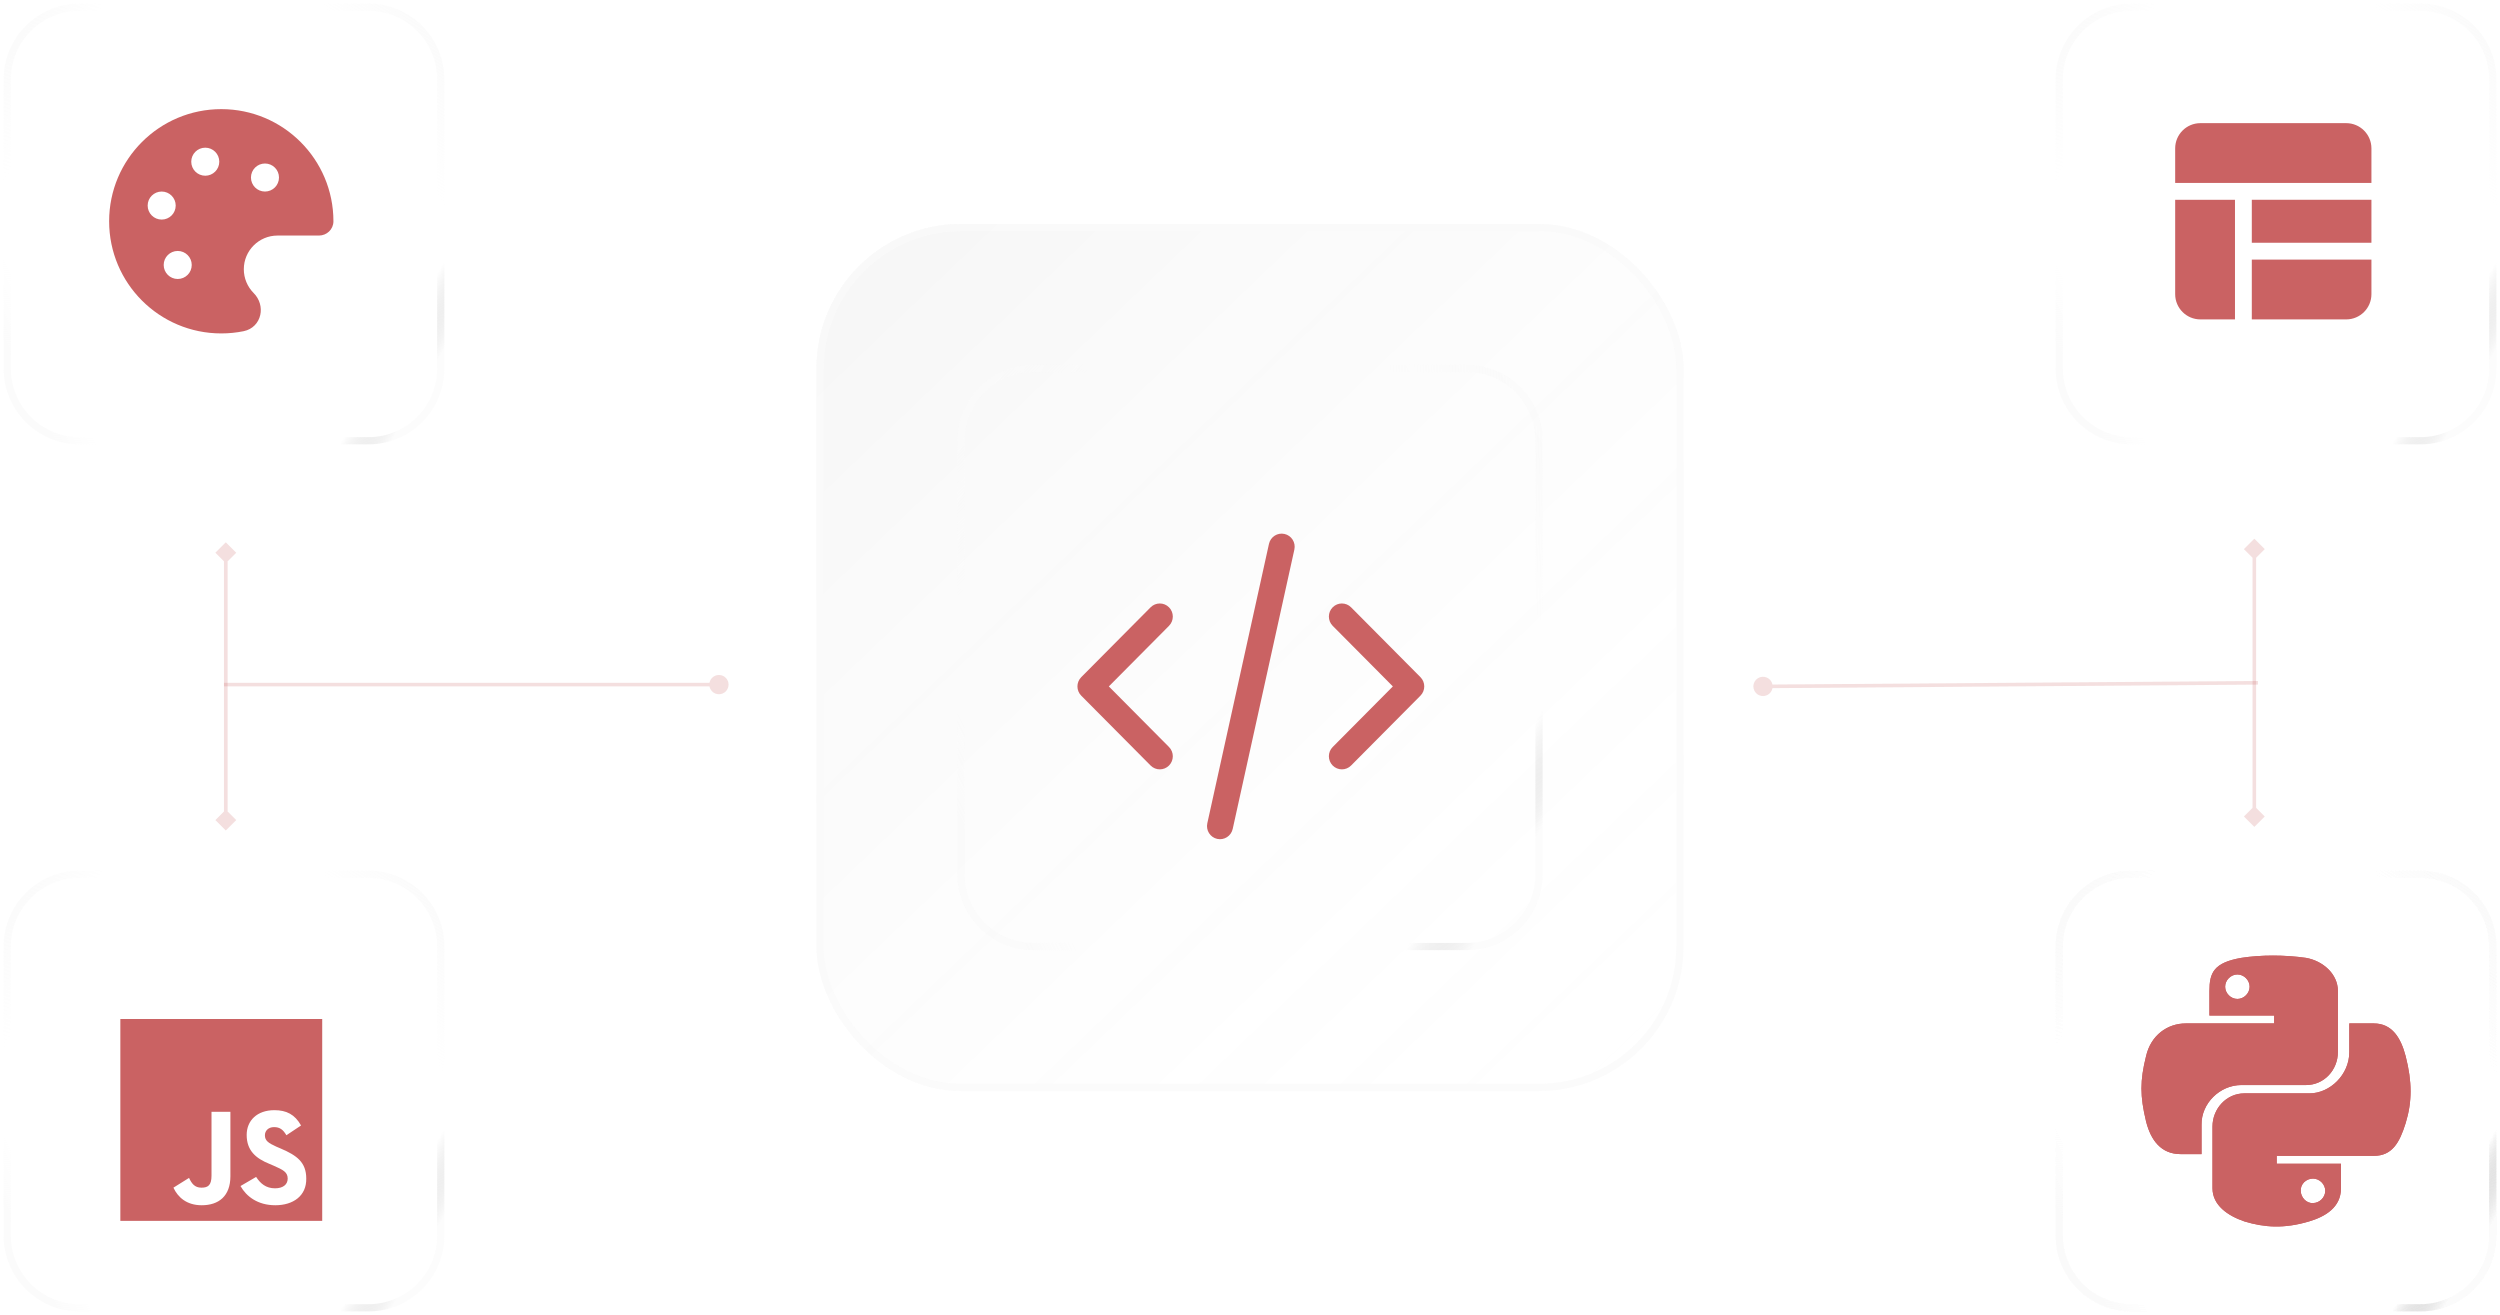 <svg width="346" height="182" viewBox="0 0 346 182" fill="none" xmlns="http://www.w3.org/2000/svg">
<path d="M1 131C1 125.477 5.477 121 11 121H51C56.523 121 61 125.477 61 131V171C61 176.523 56.523 181 51 181H11C5.477 181 1 176.523 1 171V131Z" fill="url(#paint0_linear_36_800)"/>
<path d="M11 121V121.5H51V121V120.5H11V121ZM61 131H60.5V171H61H61.5V131H61ZM51 181V180.5H11V181V181.5H51V181ZM1 171H1.5V131H1H0.5V171H1ZM11 181V180.5C5.753 180.5 1.5 176.247 1.5 171H1H0.5C0.5 176.799 5.201 181.5 11 181.5V181ZM61 171H60.5C60.5 176.247 56.247 180.5 51 180.5V181V181.5C56.799 181.5 61.5 176.799 61.5 171H61ZM51 121V121.5C56.247 121.5 60.5 125.753 60.5 131H61H61.5C61.5 125.201 56.799 120.5 51 120.5V121ZM11 121V120.5C5.201 120.5 0.5 125.201 0.5 131H1H1.5C1.5 125.753 5.753 121.5 11 121.5V121Z" fill="url(#paint1_linear_36_800)" fill-opacity="0.8"/>
<path d="M11 121V121.5H51V121V120.5H11V121ZM61 131H60.5V171H61H61.5V131H61ZM51 181V180.5H11V181V181.5H51V181ZM1 171H1.5V131H1H0.5V171H1ZM11 181V180.5C5.753 180.5 1.5 176.247 1.5 171H1H0.5C0.5 176.799 5.201 181.5 11 181.5V181ZM61 171H60.5C60.5 176.247 56.247 180.5 51 180.5V181V181.5C56.799 181.5 61.5 176.799 61.5 171H61ZM51 121V121.5C56.247 121.5 60.5 125.753 60.5 131H61H61.5C61.5 125.201 56.799 120.5 51 120.5V121ZM11 121V120.5C5.201 120.5 0.5 125.201 0.5 131H1H1.5C1.5 125.753 5.753 121.5 11 121.5V121Z" fill="url(#paint2_linear_36_800)" fill-opacity="0.8"/>
<path d="M11 121V121.5H51V121V120.5H11V121ZM61 131H60.5V171H61H61.5V131H61ZM51 181V180.5H11V181V181.5H51V181ZM1 171H1.5V131H1H0.5V171H1ZM11 181V180.5C5.753 180.5 1.5 176.247 1.5 171H1H0.5C0.5 176.799 5.201 181.5 11 181.5V181ZM61 171H60.5C60.5 176.247 56.247 180.5 51 180.5V181V181.5C56.799 181.5 61.5 176.799 61.5 171H61ZM51 121V121.5C56.247 121.5 60.5 125.753 60.5 131H61H61.5C61.5 125.201 56.799 120.5 51 120.5V121ZM11 121V120.5C5.201 120.5 0.5 125.201 0.5 131H1H1.5C1.5 125.753 5.753 121.5 11 121.5V121Z" fill="url(#paint3_linear_36_800)" fill-opacity="0.8"/>
<path d="M11 121V121.5H51V121V120.5H11V121ZM61 131H60.5V171H61H61.5V131H61ZM51 181V180.5H11V181V181.5H51V181ZM1 171H1.5V131H1H0.5V171H1ZM11 181V180.5C5.753 180.5 1.5 176.247 1.5 171H1H0.5C0.5 176.799 5.201 181.5 11 181.5V181ZM61 171H60.5C60.5 176.247 56.247 180.5 51 180.5V181V181.5C56.799 181.5 61.5 176.799 61.5 171H61ZM51 121V121.5C56.247 121.5 60.5 125.753 60.5 131H61H61.5C61.5 125.201 56.799 120.5 51 120.5V121ZM11 121V120.5C5.201 120.5 0.5 125.201 0.5 131H1H1.5C1.5 125.753 5.753 121.5 11 121.5V121Z" fill="url(#paint4_linear_36_800)" fill-opacity="0.8"/>
<g filter="url(#filter0_d_36_800)">
<path d="M16.656 137.031V164.969H44.594V137.031H16.656ZM31.887 158.795C31.887 161.544 30.265 162.806 27.921 162.806C25.849 162.806 24.632 161.724 24.001 160.373L26.164 159.021C26.524 159.787 26.93 160.373 27.876 160.373C28.778 160.373 29.273 160.057 29.273 158.705V149.873H31.887V158.795ZM38.105 162.806C35.672 162.806 34.095 161.589 33.284 160.147L35.447 158.886C36.032 159.787 36.798 160.463 38.06 160.463C39.141 160.463 39.817 159.967 39.817 159.111C39.817 158.21 39.141 157.894 37.925 157.353L37.294 157.083C35.401 156.317 34.14 155.236 34.14 153.073C34.14 151.09 35.582 149.648 37.97 149.648C39.637 149.648 40.809 150.234 41.665 151.766L39.637 153.118C39.186 152.352 38.736 151.991 37.925 151.991C37.159 151.991 36.663 152.487 36.663 153.118C36.663 153.884 37.159 154.199 38.24 154.695L38.871 154.965C41.079 155.912 42.386 156.858 42.386 159.111C42.431 161.499 40.583 162.806 38.105 162.806Z" fill="#CA6263"/>
</g>
<path d="M1 11C1 5.477 5.477 1 11 1H51C56.523 1 61 5.477 61 11V51C61 56.523 56.523 61 51 61H11C5.477 61 1 56.523 1 51V11Z" fill="url(#paint5_linear_36_800)"/>
<path d="M11 1V1.5H51V1V0.5H11V1ZM61 11H60.5V51H61H61.5V11H61ZM51 61V60.5H11V61V61.5H51V61ZM1 51H1.5V11H1H0.5V51H1ZM11 61V60.5C5.753 60.5 1.5 56.247 1.5 51H1H0.5C0.5 56.799 5.201 61.5 11 61.5V61ZM61 51H60.5C60.5 56.247 56.247 60.5 51 60.5V61V61.5C56.799 61.5 61.5 56.799 61.5 51H61ZM51 1V1.5C56.247 1.5 60.5 5.753 60.5 11H61H61.5C61.5 5.201 56.799 0.5 51 0.5V1ZM11 1V0.5C5.201 0.5 0.5 5.201 0.5 11H1H1.5C1.5 5.753 5.753 1.5 11 1.5V1Z" fill="url(#paint6_linear_36_800)" fill-opacity="0.8"/>
<path d="M11 1V1.5H51V1V0.5H11V1ZM61 11H60.5V51H61H61.5V11H61ZM51 61V60.5H11V61V61.5H51V61ZM1 51H1.5V11H1H0.5V51H1ZM11 61V60.5C5.753 60.5 1.5 56.247 1.5 51H1H0.5C0.5 56.799 5.201 61.5 11 61.5V61ZM61 51H60.5C60.5 56.247 56.247 60.5 51 60.5V61V61.5C56.799 61.5 61.5 56.799 61.5 51H61ZM51 1V1.5C56.247 1.5 60.5 5.753 60.5 11H61H61.5C61.5 5.201 56.799 0.5 51 0.5V1ZM11 1V0.5C5.201 0.5 0.5 5.201 0.5 11H1H1.5C1.5 5.753 5.753 1.5 11 1.5V1Z" fill="url(#paint7_linear_36_800)" fill-opacity="0.8"/>
<path d="M11 1V1.5H51V1V0.5H11V1ZM61 11H60.5V51H61H61.5V11H61ZM51 61V60.5H11V61V61.5H51V61ZM1 51H1.5V11H1H0.5V51H1ZM11 61V60.5C5.753 60.5 1.5 56.247 1.5 51H1H0.5C0.5 56.799 5.201 61.5 11 61.5V61ZM61 51H60.5C60.5 56.247 56.247 60.5 51 60.5V61V61.5C56.799 61.5 61.5 56.799 61.5 51H61ZM51 1V1.5C56.247 1.5 60.5 5.753 60.5 11H61H61.5C61.5 5.201 56.799 0.5 51 0.5V1ZM11 1V0.5C5.201 0.5 0.5 5.201 0.5 11H1H1.5C1.5 5.753 5.753 1.5 11 1.5V1Z" fill="url(#paint8_linear_36_800)" fill-opacity="0.8"/>
<path d="M11 1V1.5H51V1V0.5H11V1ZM61 11H60.5V51H61H61.5V11H61ZM51 61V60.5H11V61V61.5H51V61ZM1 51H1.5V11H1H0.5V51H1ZM11 61V60.5C5.753 60.5 1.5 56.247 1.5 51H1H0.5C0.5 56.799 5.201 61.5 11 61.5V61ZM61 51H60.5C60.5 56.247 56.247 60.5 51 60.5V61V61.5C56.799 61.5 61.5 56.799 61.5 51H61ZM51 1V1.5C56.247 1.5 60.5 5.753 60.5 11H61H61.5C61.5 5.201 56.799 0.5 51 0.5V1ZM11 1V0.5C5.201 0.5 0.5 5.201 0.5 11H1H1.5C1.5 5.753 5.753 1.5 11 1.5V1Z" fill="url(#paint9_linear_36_800)" fill-opacity="0.8"/>
<path d="M15.104 30.625C15.104 22.053 22.053 15.104 30.625 15.104C39.197 15.104 46.146 22.053 46.146 30.625C46.146 31.766 45.203 32.601 44.146 32.601H38.407C35.832 32.601 33.744 34.689 33.744 37.264C33.744 38.498 34.234 39.682 35.105 40.556C35.942 41.395 36.252 42.55 36.021 43.591C35.784 44.659 34.976 45.583 33.718 45.837C32.718 46.04 31.683 46.146 30.625 46.146C22.053 46.146 15.104 39.197 15.104 30.625ZM28.409 24.32C29.48 24.32 30.349 23.451 30.349 22.38C30.349 21.308 29.48 20.439 28.409 20.439C27.338 20.439 26.469 21.308 26.469 22.38C26.469 23.451 27.338 24.32 28.409 24.32ZM36.673 26.51C37.744 26.51 38.613 25.641 38.613 24.57C38.613 23.498 37.744 22.63 36.673 22.63C35.601 22.63 34.733 23.498 34.733 24.57C34.733 25.641 35.601 26.51 36.673 26.51ZM24.317 28.45C24.317 27.378 23.448 26.51 22.377 26.51C21.305 26.51 20.436 27.378 20.436 28.45C20.436 29.521 21.305 30.39 22.377 30.39C23.448 30.39 24.317 29.521 24.317 28.45ZM24.596 38.612C25.667 38.612 26.536 37.743 26.536 36.672C26.536 35.6 25.667 34.732 24.596 34.732C23.524 34.732 22.655 35.6 22.655 36.672C22.655 37.743 23.524 38.612 24.596 38.612Z" fill="#CA6263"/>
<rect x="113" y="31" width="120" height="120" rx="20" fill="url(#paint10_linear_36_800)" fill-opacity="0.1"/>
<rect x="113.5" y="31.5" width="119" height="119" rx="19.5" stroke="#FAFAFA" stroke-opacity="0.8"/>
<path d="M133 61C133 55.477 137.477 51 143 51H203C208.523 51 213 55.477 213 61V121C213 126.523 208.523 131 203 131H143C137.477 131 133 126.523 133 121V61Z" fill="url(#paint11_linear_36_800)"/>
<path d="M143 51V51.5H203V51V50.5H143V51ZM213 61H212.5V121H213H213.5V61H213ZM203 131V130.5H143V131V131.5H203V131ZM133 121H133.5V61H133H132.5V121H133ZM143 131V130.5C137.753 130.5 133.5 126.247 133.5 121H133H132.5C132.5 126.799 137.201 131.5 143 131.5V131ZM213 121H212.5C212.5 126.247 208.247 130.5 203 130.5V131V131.5C208.799 131.5 213.5 126.799 213.5 121H213ZM203 51V51.5C208.247 51.5 212.5 55.753 212.5 61H213H213.5C213.5 55.201 208.799 50.5 203 50.5V51ZM143 51V50.5C137.201 50.5 132.5 55.201 132.5 61H133H133.5C133.5 55.753 137.753 51.5 143 51.5V51Z" fill="url(#paint12_linear_36_800)" fill-opacity="0.8"/>
<path d="M143 51V51.5H203V51V50.5H143V51ZM213 61H212.5V121H213H213.5V61H213ZM203 131V130.5H143V131V131.5H203V131ZM133 121H133.5V61H133H132.5V121H133ZM143 131V130.5C137.753 130.5 133.5 126.247 133.5 121H133H132.5C132.5 126.799 137.201 131.5 143 131.5V131ZM213 121H212.5C212.5 126.247 208.247 130.5 203 130.5V131V131.5C208.799 131.5 213.5 126.799 213.5 121H213ZM203 51V51.5C208.247 51.5 212.5 55.753 212.5 61H213H213.5C213.5 55.201 208.799 50.5 203 50.5V51ZM143 51V50.5C137.201 50.5 132.5 55.201 132.5 61H133H133.5C133.5 55.753 137.753 51.5 143 51.5V51Z" fill="url(#paint13_linear_36_800)" fill-opacity="0.8"/>
<path d="M143 51V51.5H203V51V50.5H143V51ZM213 61H212.5V121H213H213.5V61H213ZM203 131V130.5H143V131V131.5H203V131ZM133 121H133.5V61H133H132.5V121H133ZM143 131V130.5C137.753 130.5 133.5 126.247 133.5 121H133H132.5C132.5 126.799 137.201 131.5 143 131.5V131ZM213 121H212.5C212.5 126.247 208.247 130.5 203 130.5V131V131.5C208.799 131.5 213.5 126.799 213.5 121H213ZM203 51V51.5C208.247 51.5 212.5 55.753 212.5 61H213H213.5C213.5 55.201 208.799 50.5 203 50.5V51ZM143 51V50.5C137.201 50.5 132.5 55.201 132.5 61H133H133.5C133.5 55.753 137.753 51.5 143 51.5V51Z" fill="url(#paint14_linear_36_800)" fill-opacity="0.8"/>
<path d="M143 51V51.5H203V51V50.5H143V51ZM213 61H212.5V121H213H213.5V61H213ZM203 131V130.5H143V131V131.5H203V131ZM133 121H133.5V61H133H132.5V121H133ZM143 131V130.5C137.753 130.5 133.5 126.247 133.5 121H133H132.5C132.5 126.799 137.201 131.5 143 131.5V131ZM213 121H212.5C212.5 126.247 208.247 130.5 203 130.5V131V131.5C208.799 131.5 213.5 126.799 213.5 121H213ZM203 51V51.5C208.247 51.5 212.5 55.753 212.5 61H213H213.5C213.5 55.201 208.799 50.5 203 50.5V51ZM143 51V50.5C137.201 50.5 132.5 55.201 132.5 61H133H133.5C133.5 55.753 137.753 51.5 143 51.5V51Z" fill="url(#paint15_linear_36_800)" fill-opacity="0.8"/>
<g filter="url(#filter1_d_36_800)">
<path d="M179.14 72.06C179.355 71.083 178.743 70.115 177.773 69.898C176.803 69.68 175.841 70.297 175.625 71.274L167.092 109.94C166.876 110.918 167.488 111.886 168.459 112.103C169.429 112.32 170.391 111.704 170.606 110.727L179.14 72.06Z" fill="#CA6263"/>
<path d="M161.79 80.051C162.493 80.759 162.493 81.907 161.79 82.615L153.463 91.001L161.79 99.386C162.493 100.093 162.493 101.241 161.79 101.949C161.087 102.657 159.947 102.657 159.244 101.949L149.644 92.282C148.941 91.574 148.941 90.427 149.644 89.719L159.244 80.052C159.947 79.344 161.087 79.344 161.79 80.051Z" fill="#CA6263"/>
<path d="M184.444 80.051C183.741 80.759 183.741 81.907 184.444 82.615L192.772 91.001L184.444 99.386C183.741 100.093 183.741 101.241 184.444 101.949C185.147 102.657 186.287 102.657 186.99 101.949L196.59 92.282C197.293 91.574 197.293 90.427 196.59 89.719L186.99 80.052C186.287 79.344 185.147 79.344 184.444 80.051Z" fill="#CA6263"/>
</g>
<path d="M285 131C285 125.477 289.477 121 295 121H335C340.523 121 345 125.477 345 131V171C345 176.523 340.523 181 335 181H295C289.477 181 285 176.523 285 171V131Z" fill="url(#paint16_linear_36_800)"/>
<path d="M295 121V121.5H335V121V120.5H295V121ZM345 131H344.5V171H345H345.5V131H345ZM335 181V180.5H295V181V181.5H335V181ZM285 171H285.5V131H285H284.5V171H285ZM295 181V180.5C289.753 180.5 285.5 176.247 285.5 171H285H284.5C284.5 176.799 289.201 181.5 295 181.5V181ZM345 171H344.5C344.5 176.247 340.247 180.5 335 180.5V181V181.5C340.799 181.5 345.5 176.799 345.5 171H345ZM335 121V121.5C340.247 121.5 344.5 125.753 344.5 131H345H345.5C345.5 125.201 340.799 120.5 335 120.5V121ZM295 121V120.5C289.201 120.5 284.5 125.201 284.5 131H285H285.5C285.5 125.753 289.753 121.5 295 121.5V121Z" fill="url(#paint17_linear_36_800)" fill-opacity="0.8"/>
<path d="M295 121V121.5H335V121V120.5H295V121ZM345 131H344.5V171H345H345.5V131H345ZM335 181V180.5H295V181V181.5H335V181ZM285 171H285.5V131H285H284.5V171H285ZM295 181V180.5C289.753 180.5 285.5 176.247 285.5 171H285H284.5C284.5 176.799 289.201 181.5 295 181.5V181ZM345 171H344.5C344.5 176.247 340.247 180.5 335 180.5V181V181.5C340.799 181.5 345.5 176.799 345.5 171H345ZM335 121V121.5C340.247 121.5 344.5 125.753 344.5 131H345H345.5C345.5 125.201 340.799 120.5 335 120.5V121ZM295 121V120.5C289.201 120.5 284.5 125.201 284.5 131H285H285.5C285.5 125.753 289.753 121.5 295 121.5V121Z" fill="url(#paint18_linear_36_800)" fill-opacity="0.8"/>
<path d="M295 121V121.5H335V121V120.5H295V121ZM345 131H344.5V171H345H345.5V131H345ZM335 181V180.5H295V181V181.5H335V181ZM285 171H285.5V131H285H284.5V171H285ZM295 181V180.5C289.753 180.5 285.5 176.247 285.5 171H285H284.5C284.5 176.799 289.201 181.5 295 181.5V181ZM345 171H344.5C344.5 176.247 340.247 180.5 335 180.5V181V181.5C340.799 181.5 345.5 176.799 345.5 171H345ZM335 121V121.5C340.247 121.5 344.5 125.753 344.5 131H345H345.5C345.5 125.201 340.799 120.5 335 120.5V121ZM295 121V120.5C289.201 120.5 284.5 125.201 284.5 131H285H285.5C285.5 125.753 289.753 121.5 295 121.5V121Z" fill="url(#paint19_linear_36_800)" fill-opacity="0.8"/>
<path d="M295 121V121.5H335V121V120.5H295V121ZM345 131H344.5V171H345H345.5V131H345ZM335 181V180.5H295V181V181.5H335V181ZM285 171H285.5V131H285H284.5V171H285ZM295 181V180.5C289.753 180.5 285.5 176.247 285.5 171H285H284.5C284.5 176.799 289.201 181.5 295 181.5V181ZM345 171H344.5C344.5 176.247 340.247 180.5 335 180.5V181V181.5C340.799 181.5 345.5 176.799 345.5 171H345ZM335 121V121.5C340.247 121.5 344.5 125.753 344.5 131H345H345.5C345.5 125.201 340.799 120.5 335 120.5V121ZM295 121V120.5C289.201 120.5 284.5 125.201 284.5 131H285H285.5C285.5 125.753 289.753 121.5 295 121.5V121Z" fill="url(#paint20_linear_36_800)" fill-opacity="0.8"/>
<path d="M332.945 146.179C332.279 143.638 331.069 141.642 328.529 141.642H325.141V145.634C325.141 148.719 322.479 151.321 319.636 151.321H310.623C308.142 151.321 306.207 153.438 306.207 155.918V164.448C306.207 166.807 308.324 168.259 310.623 169.045C313.405 169.892 316.127 170.073 319.576 169.045C321.814 168.38 323.992 167.109 323.992 164.448V161.06H315.099V159.971H328.529C331.069 159.971 332.098 158.156 332.945 155.434C333.852 152.47 333.852 149.748 332.945 146.179ZM320.12 163.117C321.027 163.117 321.814 163.903 321.814 164.81C321.814 165.718 321.027 166.504 320.12 166.504C319.213 166.565 318.426 165.718 318.426 164.81C318.366 163.903 319.152 163.117 320.12 163.117ZM310.199 150.171H319.152C321.632 150.171 323.568 148.114 323.568 145.574V137.165C323.568 134.806 321.511 132.991 319.152 132.568C316.188 132.144 312.921 132.144 310.199 132.568C306.388 133.233 305.783 134.624 305.783 137.165V140.553H314.736V141.642H302.516C299.976 141.642 297.677 143.275 297.012 146.179C296.165 149.566 296.165 151.683 297.012 155.192C297.677 157.854 299.129 159.729 301.791 159.729H304.694V155.676C304.634 152.712 307.235 150.171 310.199 150.171ZM309.655 138.254C308.747 138.254 307.961 137.468 307.961 136.56C307.961 135.653 308.747 134.866 309.655 134.866C310.562 134.866 311.348 135.653 311.348 136.56C311.348 137.468 310.562 138.254 309.655 138.254Z" fill="#CA6263"/>
<path d="M285 131C285 125.477 289.477 121 295 121H335C340.523 121 345 125.477 345 131V171C345 176.523 340.523 181 335 181H295C289.477 181 285 176.523 285 171V131Z" fill="url(#paint21_linear_36_800)"/>
<path d="M295 121V121.5H335V121V120.5H295V121ZM345 131H344.5V171H345H345.5V131H345ZM335 181V180.5H295V181V181.5H335V181ZM285 171H285.5V131H285H284.5V171H285ZM295 181V180.5C289.753 180.5 285.5 176.247 285.5 171H285H284.5C284.5 176.799 289.201 181.5 295 181.5V181ZM345 171H344.5C344.5 176.247 340.247 180.5 335 180.5V181V181.5C340.799 181.5 345.5 176.799 345.5 171H345ZM335 121V121.5C340.247 121.5 344.5 125.753 344.5 131H345H345.5C345.5 125.201 340.799 120.5 335 120.5V121ZM295 121V120.5C289.201 120.5 284.5 125.201 284.5 131H285H285.5C285.5 125.753 289.753 121.5 295 121.5V121Z" fill="url(#paint22_linear_36_800)" fill-opacity="0.8"/>
<path d="M295 121V121.5H335V121V120.5H295V121ZM345 131H344.5V171H345H345.5V131H345ZM335 181V180.5H295V181V181.5H335V181ZM285 171H285.5V131H285H284.5V171H285ZM295 181V180.5C289.753 180.5 285.5 176.247 285.5 171H285H284.5C284.5 176.799 289.201 181.5 295 181.5V181ZM345 171H344.5C344.5 176.247 340.247 180.5 335 180.5V181V181.5C340.799 181.5 345.5 176.799 345.5 171H345ZM335 121V121.5C340.247 121.5 344.5 125.753 344.5 131H345H345.5C345.5 125.201 340.799 120.5 335 120.5V121ZM295 121V120.5C289.201 120.5 284.5 125.201 284.5 131H285H285.5C285.5 125.753 289.753 121.5 295 121.5V121Z" fill="url(#paint23_linear_36_800)" fill-opacity="0.8"/>
<path d="M295 121V121.5H335V121V120.5H295V121ZM345 131H344.5V171H345H345.5V131H345ZM335 181V180.5H295V181V181.5H335V181ZM285 171H285.5V131H285H284.5V171H285ZM295 181V180.5C289.753 180.5 285.5 176.247 285.5 171H285H284.5C284.5 176.799 289.201 181.5 295 181.5V181ZM345 171H344.5C344.5 176.247 340.247 180.5 335 180.5V181V181.5C340.799 181.5 345.5 176.799 345.5 171H345ZM335 121V121.5C340.247 121.5 344.5 125.753 344.5 131H345H345.5C345.5 125.201 340.799 120.5 335 120.5V121ZM295 121V120.5C289.201 120.5 284.5 125.201 284.5 131H285H285.5C285.5 125.753 289.753 121.5 295 121.5V121Z" fill="url(#paint24_linear_36_800)" fill-opacity="0.8"/>
<path d="M295 121V121.5H335V121V120.5H295V121ZM345 131H344.5V171H345H345.5V131H345ZM335 181V180.5H295V181V181.5H335V181ZM285 171H285.5V131H285H284.5V171H285ZM295 181V180.5C289.753 180.5 285.5 176.247 285.5 171H285H284.5C284.5 176.799 289.201 181.5 295 181.5V181ZM345 171H344.5C344.5 176.247 340.247 180.5 335 180.5V181V181.5C340.799 181.5 345.5 176.799 345.5 171H345ZM335 121V121.5C340.247 121.5 344.5 125.753 344.5 131H345H345.5C345.5 125.201 340.799 120.5 335 120.5V121ZM295 121V120.5C289.201 120.5 284.5 125.201 284.5 131H285H285.5C285.5 125.753 289.753 121.5 295 121.5V121Z" fill="url(#paint25_linear_36_800)" fill-opacity="0.8"/>
<path d="M332.945 146.179C332.279 143.638 331.069 141.642 328.529 141.642H325.141V145.634C325.141 148.719 322.479 151.321 319.636 151.321H310.623C308.142 151.321 306.207 153.438 306.207 155.918V164.448C306.207 166.807 308.324 168.259 310.623 169.045C313.405 169.892 316.127 170.073 319.576 169.045C321.814 168.38 323.992 167.109 323.992 164.448V161.06H315.099V159.971H328.529C331.069 159.971 332.098 158.156 332.945 155.434C333.852 152.47 333.852 149.748 332.945 146.179ZM320.12 163.117C321.027 163.117 321.814 163.903 321.814 164.81C321.814 165.718 321.027 166.504 320.12 166.504C319.213 166.565 318.426 165.718 318.426 164.81C318.366 163.903 319.152 163.117 320.12 163.117ZM310.199 150.171H319.152C321.632 150.171 323.568 148.114 323.568 145.574V137.165C323.568 134.806 321.511 132.991 319.152 132.568C316.188 132.144 312.921 132.144 310.199 132.568C306.388 133.233 305.783 134.624 305.783 137.165V140.553H314.736V141.642H302.516C299.976 141.642 297.677 143.275 297.012 146.179C296.165 149.566 296.165 151.683 297.012 155.192C297.677 157.854 299.129 159.729 301.791 159.729H304.694V155.676C304.634 152.712 307.235 150.171 310.199 150.171ZM309.655 138.254C308.747 138.254 307.961 137.468 307.961 136.56C307.961 135.653 308.747 134.866 309.655 134.866C310.562 134.866 311.348 135.653 311.348 136.56C311.348 137.468 310.562 138.254 309.655 138.254Z" fill="#CA6263"/>
<path d="M285 11C285 5.477 289.477 1 295 1H335C340.523 1 345 5.477 345 11V51C345 56.523 340.523 61 335 61H295C289.477 61 285 56.523 285 51V11Z" fill="url(#paint26_linear_36_800)"/>
<path d="M295 1V1.5H335V1V0.5H295V1ZM345 11H344.5V51H345H345.5V11H345ZM335 61V60.5H295V61V61.5H335V61ZM285 51H285.5V11H285H284.5V51H285ZM295 61V60.5C289.753 60.5 285.5 56.247 285.5 51H285H284.5C284.5 56.799 289.201 61.5 295 61.5V61ZM345 51H344.5C344.5 56.247 340.247 60.5 335 60.5V61V61.5C340.799 61.5 345.5 56.799 345.5 51H345ZM335 1V1.5C340.247 1.5 344.5 5.753 344.5 11H345H345.5C345.5 5.201 340.799 0.5 335 0.5V1ZM295 1V0.5C289.201 0.5 284.5 5.201 284.5 11H285H285.5C285.5 5.753 289.753 1.5 295 1.5V1Z" fill="url(#paint27_linear_36_800)" fill-opacity="0.8"/>
<path d="M295 1V1.5H335V1V0.5H295V1ZM345 11H344.5V51H345H345.5V11H345ZM335 61V60.5H295V61V61.5H335V61ZM285 51H285.5V11H285H284.5V51H285ZM295 61V60.5C289.753 60.5 285.5 56.247 285.5 51H285H284.5C284.5 56.799 289.201 61.5 295 61.5V61ZM345 51H344.5C344.5 56.247 340.247 60.5 335 60.5V61V61.5C340.799 61.5 345.5 56.799 345.5 51H345ZM335 1V1.5C340.247 1.5 344.5 5.753 344.5 11H345H345.5C345.5 5.201 340.799 0.5 335 0.5V1ZM295 1V0.5C289.201 0.5 284.5 5.201 284.5 11H285H285.5C285.5 5.753 289.753 1.5 295 1.5V1Z" fill="url(#paint28_linear_36_800)" fill-opacity="0.8"/>
<path d="M295 1V1.5H335V1V0.5H295V1ZM345 11H344.5V51H345H345.5V11H345ZM335 61V60.5H295V61V61.5H335V61ZM285 51H285.5V11H285H284.5V51H285ZM295 61V60.5C289.753 60.5 285.5 56.247 285.5 51H285H284.5C284.5 56.799 289.201 61.5 295 61.5V61ZM345 51H344.5C344.5 56.247 340.247 60.5 335 60.5V61V61.5C340.799 61.5 345.5 56.799 345.5 51H345ZM335 1V1.5C340.247 1.5 344.5 5.753 344.5 11H345H345.5C345.5 5.201 340.799 0.5 335 0.5V1ZM295 1V0.5C289.201 0.5 284.5 5.201 284.5 11H285H285.5C285.5 5.753 289.753 1.5 295 1.5V1Z" fill="url(#paint29_linear_36_800)" fill-opacity="0.8"/>
<path d="M295 1V1.5H335V1V0.5H295V1ZM345 11H344.5V51H345H345.5V11H345ZM335 61V60.5H295V61V61.5H335V61ZM285 51H285.5V11H285H284.5V51H285ZM295 61V60.5C289.753 60.5 285.5 56.247 285.5 51H285H284.5C284.5 56.799 289.201 61.5 295 61.5V61ZM345 51H344.5C344.5 56.247 340.247 60.5 335 60.5V61V61.5C340.799 61.5 345.5 56.799 345.5 51H345ZM335 1V1.5C340.247 1.5 344.5 5.753 344.5 11H345H345.5C345.5 5.201 340.799 0.5 335 0.5V1ZM295 1V0.5C289.201 0.5 284.5 5.201 284.5 11H285H285.5C285.5 5.753 289.753 1.5 295 1.5V1Z" fill="url(#paint30_linear_36_800)" fill-opacity="0.8"/>
<path d="M301.044 20.537C301.044 18.608 302.608 17.044 304.536 17.044H324.714C326.642 17.044 328.206 18.608 328.206 20.537V25.32H301.044V20.537Z" fill="#CA6263"/>
<path d="M301.044 27.648V40.714C301.044 42.642 302.608 44.206 304.536 44.206H309.322V27.648H301.044Z" fill="#CA6263"/>
<path d="M311.65 44.206H324.714C326.642 44.206 328.206 42.642 328.206 40.714V35.925H311.65V44.206Z" fill="#CA6263"/>
<path d="M328.206 33.597V27.648H311.65V33.597H328.206Z" fill="#CA6263"/>
<g filter="url(#filter2_d_36_800)">
<path d="M31.25 71.057L29.807 72.5L31.25 73.943L32.693 72.5L31.25 71.057ZM31.25 110.943L32.693 109.5L31.25 108.057L29.807 109.5L31.25 110.943ZM31.25 72.5H31L31 109.5H31.25H31.5L31.5 72.5H31.25Z" fill="#CA6263" fill-opacity="0.2"/>
</g>
<g filter="url(#filter3_d_36_800)">
<path d="M100.834 90.75C100.834 90.014 100.237 89.417 99.501 89.417C98.764 89.417 98.168 90.014 98.168 90.75C98.168 91.486 98.764 92.083 99.501 92.083C100.237 92.083 100.834 91.486 100.834 90.75ZM99.501 90.75V90.5H30.999V90.75V91H99.501V90.75Z" fill="#CA6263" fill-opacity="0.2"/>
</g>
<g filter="url(#filter4_d_36_800)">
<path d="M312 70.557L310.557 72L312 73.443L313.443 72L312 70.557ZM312 110.443L313.443 109L312 107.557L310.557 109L312 110.443ZM312 72H311.75V109H312H312.25V72H312Z" fill="#CA6263" fill-opacity="0.2"/>
</g>
<g filter="url(#filter5_d_36_800)">
<path d="M242.667 91.01C242.672 91.746 243.273 92.339 244.01 92.333C244.746 92.328 245.339 91.727 245.333 90.99C245.328 90.254 244.727 89.661 243.99 89.667C243.254 89.672 242.661 90.273 242.667 91.01ZM244 91L244.002 91.25L312.502 90.75L312.5 90.5L312.498 90.25L243.998 90.75L244 91Z" fill="#CA6263" fill-opacity="0.2"/>
</g>
<defs>
<filter id="filter0_d_36_800" x="8" y="132" width="45.25" height="45.25" filterUnits="userSpaceOnUse" color-interpolation-filters="sRGB">
<feFlood flood-opacity="0" result="BackgroundImageFix"/>
<feColorMatrix in="SourceAlpha" type="matrix" values="0 0 0 0 0 0 0 0 0 0 0 0 0 0 0 0 0 0 127 0" result="hardAlpha"/>
<feOffset dy="4"/>
<feGaussianBlur stdDeviation="2"/>
<feComposite in2="hardAlpha" operator="out"/>
<feColorMatrix type="matrix" values="0 0 0 0 0 0 0 0 0 0 0 0 0 0 0 0 0 0 0.25 0"/>
<feBlend mode="normal" in2="BackgroundImageFix" result="effect1_dropShadow_36_800"/>
<feBlend mode="normal" in="SourceGraphic" in2="effect1_dropShadow_36_800" result="shape"/>
</filter>
<filter id="filter1_d_36_800" x="139" y="62" width="68" height="66" filterUnits="userSpaceOnUse" color-interpolation-filters="sRGB">
<feFlood flood-opacity="0" result="BackgroundImageFix"/>
<feColorMatrix in="SourceAlpha" type="matrix" values="0 0 0 0 0 0 0 0 0 0 0 0 0 0 0 0 0 0 127 0" result="hardAlpha"/>
<feOffset dy="4"/>
<feGaussianBlur stdDeviation="2"/>
<feComposite in2="hardAlpha" operator="out"/>
<feColorMatrix type="matrix" values="0 0 0 0 0 0 0 0 0 0 0 0 0 0 0 0 0 0 0.25 0"/>
<feBlend mode="normal" in2="BackgroundImageFix" result="effect1_dropShadow_36_800"/>
<feBlend mode="normal" in="SourceGraphic" in2="effect1_dropShadow_36_800" result="shape"/>
</filter>
<filter id="filter2_d_36_800" x="25.807" y="71.057" width="10.887" height="47.887" filterUnits="userSpaceOnUse" color-interpolation-filters="sRGB">
<feFlood flood-opacity="0" result="BackgroundImageFix"/>
<feColorMatrix in="SourceAlpha" type="matrix" values="0 0 0 0 0 0 0 0 0 0 0 0 0 0 0 0 0 0 127 0" result="hardAlpha"/>
<feOffset dy="4"/>
<feGaussianBlur stdDeviation="2"/>
<feComposite in2="hardAlpha" operator="out"/>
<feColorMatrix type="matrix" values="0 0 0 0 0.792 0 0 0 0 0.384 0 0 0 0 0.388 0 0 0 0.1 0"/>
<feBlend mode="normal" in2="BackgroundImageFix" result="effect1_dropShadow_36_800"/>
<feBlend mode="normal" in="SourceGraphic" in2="effect1_dropShadow_36_800" result="shape"/>
</filter>
<filter id="filter3_d_36_800" x="26.999" y="89.417" width="77.835" height="10.667" filterUnits="userSpaceOnUse" color-interpolation-filters="sRGB">
<feFlood flood-opacity="0" result="BackgroundImageFix"/>
<feColorMatrix in="SourceAlpha" type="matrix" values="0 0 0 0 0 0 0 0 0 0 0 0 0 0 0 0 0 0 127 0" result="hardAlpha"/>
<feOffset dy="4"/>
<feGaussianBlur stdDeviation="2"/>
<feComposite in2="hardAlpha" operator="out"/>
<feColorMatrix type="matrix" values="0 0 0 0 0.792 0 0 0 0 0.384 0 0 0 0 0.388 0 0 0 0.1 0"/>
<feBlend mode="normal" in2="BackgroundImageFix" result="effect1_dropShadow_36_800"/>
<feBlend mode="normal" in="SourceGraphic" in2="effect1_dropShadow_36_800" result="shape"/>
</filter>
<filter id="filter4_d_36_800" x="306.557" y="70.557" width="10.887" height="47.887" filterUnits="userSpaceOnUse" color-interpolation-filters="sRGB">
<feFlood flood-opacity="0" result="BackgroundImageFix"/>
<feColorMatrix in="SourceAlpha" type="matrix" values="0 0 0 0 0 0 0 0 0 0 0 0 0 0 0 0 0 0 127 0" result="hardAlpha"/>
<feOffset dy="4"/>
<feGaussianBlur stdDeviation="2"/>
<feComposite in2="hardAlpha" operator="out"/>
<feColorMatrix type="matrix" values="0 0 0 0 0.792 0 0 0 0 0.384 0 0 0 0 0.388 0 0 0 0.1 0"/>
<feBlend mode="normal" in2="BackgroundImageFix" result="effect1_dropShadow_36_800"/>
<feBlend mode="normal" in="SourceGraphic" in2="effect1_dropShadow_36_800" result="shape"/>
</filter>
<filter id="filter5_d_36_800" x="238.667" y="89.667" width="77.835" height="10.667" filterUnits="userSpaceOnUse" color-interpolation-filters="sRGB">
<feFlood flood-opacity="0" result="BackgroundImageFix"/>
<feColorMatrix in="SourceAlpha" type="matrix" values="0 0 0 0 0 0 0 0 0 0 0 0 0 0 0 0 0 0 127 0" result="hardAlpha"/>
<feOffset dy="4"/>
<feGaussianBlur stdDeviation="2"/>
<feComposite in2="hardAlpha" operator="out"/>
<feColorMatrix type="matrix" values="0 0 0 0 0.792 0 0 0 0 0.384 0 0 0 0 0.388 0 0 0 0.1 0"/>
<feBlend mode="normal" in2="BackgroundImageFix" result="effect1_dropShadow_36_800"/>
<feBlend mode="normal" in="SourceGraphic" in2="effect1_dropShadow_36_800" result="shape"/>
</filter>
<linearGradient id="paint0_linear_36_800" x1="46.214" y1="266.286" x2="52.864" y2="197.101" gradientUnits="userSpaceOnUse">
<stop stop-color="#FAFAFA"/>
<stop offset="1" stop-color="#949494" stop-opacity="0"/>
</linearGradient>
<linearGradient id="paint1_linear_36_800" x1="54.25" y1="181" x2="49" y2="178" gradientUnits="userSpaceOnUse">
<stop stop-color="#FAFAFA" stop-opacity="0.7"/>
<stop offset="1" stop-color="#949494" stop-opacity="0"/>
</linearGradient>
<linearGradient id="paint2_linear_36_800" x1="11.875" y1="178.75" x2="7.375" y2="181" gradientUnits="userSpaceOnUse">
<stop stop-color="#FAFAFA" stop-opacity="0"/>
<stop offset="1" stop-color="#FAFAFA"/>
</linearGradient>
<linearGradient id="paint3_linear_36_800" x1="53.5" y1="135.625" x2="62.875" y2="130" gradientUnits="userSpaceOnUse">
<stop stop-color="#FAFAFA" stop-opacity="0"/>
<stop offset="1" stop-color="#FAFAFA"/>
</linearGradient>
<linearGradient id="paint4_linear_36_800" x1="5.125" y1="137.125" x2="-1.748" y2="133.252" gradientUnits="userSpaceOnUse">
<stop stop-color="#FAFAFA" stop-opacity="0"/>
<stop offset="1" stop-color="#FAFAFA"/>
</linearGradient>
<linearGradient id="paint5_linear_36_800" x1="46.214" y1="146.286" x2="52.864" y2="77.101" gradientUnits="userSpaceOnUse">
<stop stop-color="#FAFAFA"/>
<stop offset="1" stop-color="#949494" stop-opacity="0"/>
</linearGradient>
<linearGradient id="paint6_linear_36_800" x1="54.25" y1="61" x2="49" y2="58" gradientUnits="userSpaceOnUse">
<stop stop-color="#FAFAFA" stop-opacity="0.7"/>
<stop offset="1" stop-color="#949494" stop-opacity="0"/>
</linearGradient>
<linearGradient id="paint7_linear_36_800" x1="11.875" y1="58.75" x2="7.375" y2="61" gradientUnits="userSpaceOnUse">
<stop stop-color="#FAFAFA" stop-opacity="0"/>
<stop offset="1" stop-color="#FAFAFA"/>
</linearGradient>
<linearGradient id="paint8_linear_36_800" x1="53.5" y1="15.625" x2="62.875" y2="10" gradientUnits="userSpaceOnUse">
<stop stop-color="#FAFAFA" stop-opacity="0"/>
<stop offset="1" stop-color="#FAFAFA"/>
</linearGradient>
<linearGradient id="paint9_linear_36_800" x1="5.125" y1="17.125" x2="-1.748" y2="13.252" gradientUnits="userSpaceOnUse">
<stop stop-color="#FAFAFA" stop-opacity="0"/>
<stop offset="1" stop-color="#FAFAFA"/>
</linearGradient>
<linearGradient id="paint10_linear_36_800" x1="233" y1="143.532" x2="54.152" y2="-43.015" gradientUnits="userSpaceOnUse">
<stop stop-color="white" stop-opacity="0"/>
<stop offset="1" stop-color="#121212"/>
</linearGradient>
<linearGradient id="paint11_linear_36_800" x1="193.286" y1="244.714" x2="202.152" y2="152.467" gradientUnits="userSpaceOnUse">
<stop stop-color="#FAFAFA"/>
<stop offset="1" stop-color="#949494" stop-opacity="0"/>
</linearGradient>
<linearGradient id="paint12_linear_36_800" x1="204" y1="131" x2="197" y2="127" gradientUnits="userSpaceOnUse">
<stop stop-color="#FAFAFA" stop-opacity="0.7"/>
<stop offset="1" stop-color="#949494" stop-opacity="0"/>
</linearGradient>
<linearGradient id="paint13_linear_36_800" x1="147.5" y1="128" x2="141.5" y2="131" gradientUnits="userSpaceOnUse">
<stop stop-color="#FAFAFA" stop-opacity="0"/>
<stop offset="1" stop-color="#FAFAFA"/>
</linearGradient>
<linearGradient id="paint14_linear_36_800" x1="203" y1="70.5" x2="215.5" y2="63" gradientUnits="userSpaceOnUse">
<stop stop-color="#FAFAFA" stop-opacity="0"/>
<stop offset="1" stop-color="#FAFAFA"/>
</linearGradient>
<linearGradient id="paint15_linear_36_800" x1="138.5" y1="72.5" x2="129.336" y2="67.335" gradientUnits="userSpaceOnUse">
<stop stop-color="#FAFAFA" stop-opacity="0"/>
<stop offset="1" stop-color="#FAFAFA"/>
</linearGradient>
<linearGradient id="paint16_linear_36_800" x1="330.214" y1="266.286" x2="336.864" y2="197.101" gradientUnits="userSpaceOnUse">
<stop stop-color="#FAFAFA"/>
<stop offset="1" stop-color="#949494" stop-opacity="0"/>
</linearGradient>
<linearGradient id="paint17_linear_36_800" x1="338.25" y1="181" x2="333" y2="178" gradientUnits="userSpaceOnUse">
<stop stop-color="#FAFAFA" stop-opacity="0.7"/>
<stop offset="1" stop-color="#949494" stop-opacity="0"/>
</linearGradient>
<linearGradient id="paint18_linear_36_800" x1="295.875" y1="178.75" x2="291.375" y2="181" gradientUnits="userSpaceOnUse">
<stop stop-color="#FAFAFA" stop-opacity="0"/>
<stop offset="1" stop-color="#FAFAFA"/>
</linearGradient>
<linearGradient id="paint19_linear_36_800" x1="337.5" y1="135.625" x2="346.875" y2="130" gradientUnits="userSpaceOnUse">
<stop stop-color="#FAFAFA" stop-opacity="0"/>
<stop offset="1" stop-color="#FAFAFA"/>
</linearGradient>
<linearGradient id="paint20_linear_36_800" x1="289.125" y1="137.125" x2="282.252" y2="133.252" gradientUnits="userSpaceOnUse">
<stop stop-color="#FAFAFA" stop-opacity="0"/>
<stop offset="1" stop-color="#FAFAFA"/>
</linearGradient>
<linearGradient id="paint21_linear_36_800" x1="330.214" y1="266.286" x2="336.864" y2="197.101" gradientUnits="userSpaceOnUse">
<stop stop-color="#FAFAFA"/>
<stop offset="1" stop-color="#949494" stop-opacity="0"/>
</linearGradient>
<linearGradient id="paint22_linear_36_800" x1="338.25" y1="181" x2="333" y2="178" gradientUnits="userSpaceOnUse">
<stop stop-color="#FAFAFA" stop-opacity="0.7"/>
<stop offset="1" stop-color="#949494" stop-opacity="0"/>
</linearGradient>
<linearGradient id="paint23_linear_36_800" x1="295.875" y1="178.75" x2="291.375" y2="181" gradientUnits="userSpaceOnUse">
<stop stop-color="#FAFAFA" stop-opacity="0"/>
<stop offset="1" stop-color="#FAFAFA"/>
</linearGradient>
<linearGradient id="paint24_linear_36_800" x1="337.5" y1="135.625" x2="346.875" y2="130" gradientUnits="userSpaceOnUse">
<stop stop-color="#FAFAFA" stop-opacity="0"/>
<stop offset="1" stop-color="#FAFAFA"/>
</linearGradient>
<linearGradient id="paint25_linear_36_800" x1="289.125" y1="137.125" x2="282.252" y2="133.252" gradientUnits="userSpaceOnUse">
<stop stop-color="#FAFAFA" stop-opacity="0"/>
<stop offset="1" stop-color="#FAFAFA"/>
</linearGradient>
<linearGradient id="paint26_linear_36_800" x1="330.214" y1="146.286" x2="336.864" y2="77.101" gradientUnits="userSpaceOnUse">
<stop stop-color="#FAFAFA"/>
<stop offset="1" stop-color="#949494" stop-opacity="0"/>
</linearGradient>
<linearGradient id="paint27_linear_36_800" x1="338.25" y1="61" x2="333" y2="58" gradientUnits="userSpaceOnUse">
<stop stop-color="#FAFAFA" stop-opacity="0.7"/>
<stop offset="1" stop-color="#949494" stop-opacity="0"/>
</linearGradient>
<linearGradient id="paint28_linear_36_800" x1="295.875" y1="58.75" x2="291.375" y2="61" gradientUnits="userSpaceOnUse">
<stop stop-color="#FAFAFA" stop-opacity="0"/>
<stop offset="1" stop-color="#FAFAFA"/>
</linearGradient>
<linearGradient id="paint29_linear_36_800" x1="337.5" y1="15.625" x2="346.875" y2="10" gradientUnits="userSpaceOnUse">
<stop stop-color="#FAFAFA" stop-opacity="0"/>
<stop offset="1" stop-color="#FAFAFA"/>
</linearGradient>
<linearGradient id="paint30_linear_36_800" x1="289.125" y1="17.125" x2="282.252" y2="13.252" gradientUnits="userSpaceOnUse">
<stop stop-color="#FAFAFA" stop-opacity="0"/>
<stop offset="1" stop-color="#FAFAFA"/>
</linearGradient>
</defs>
</svg>
